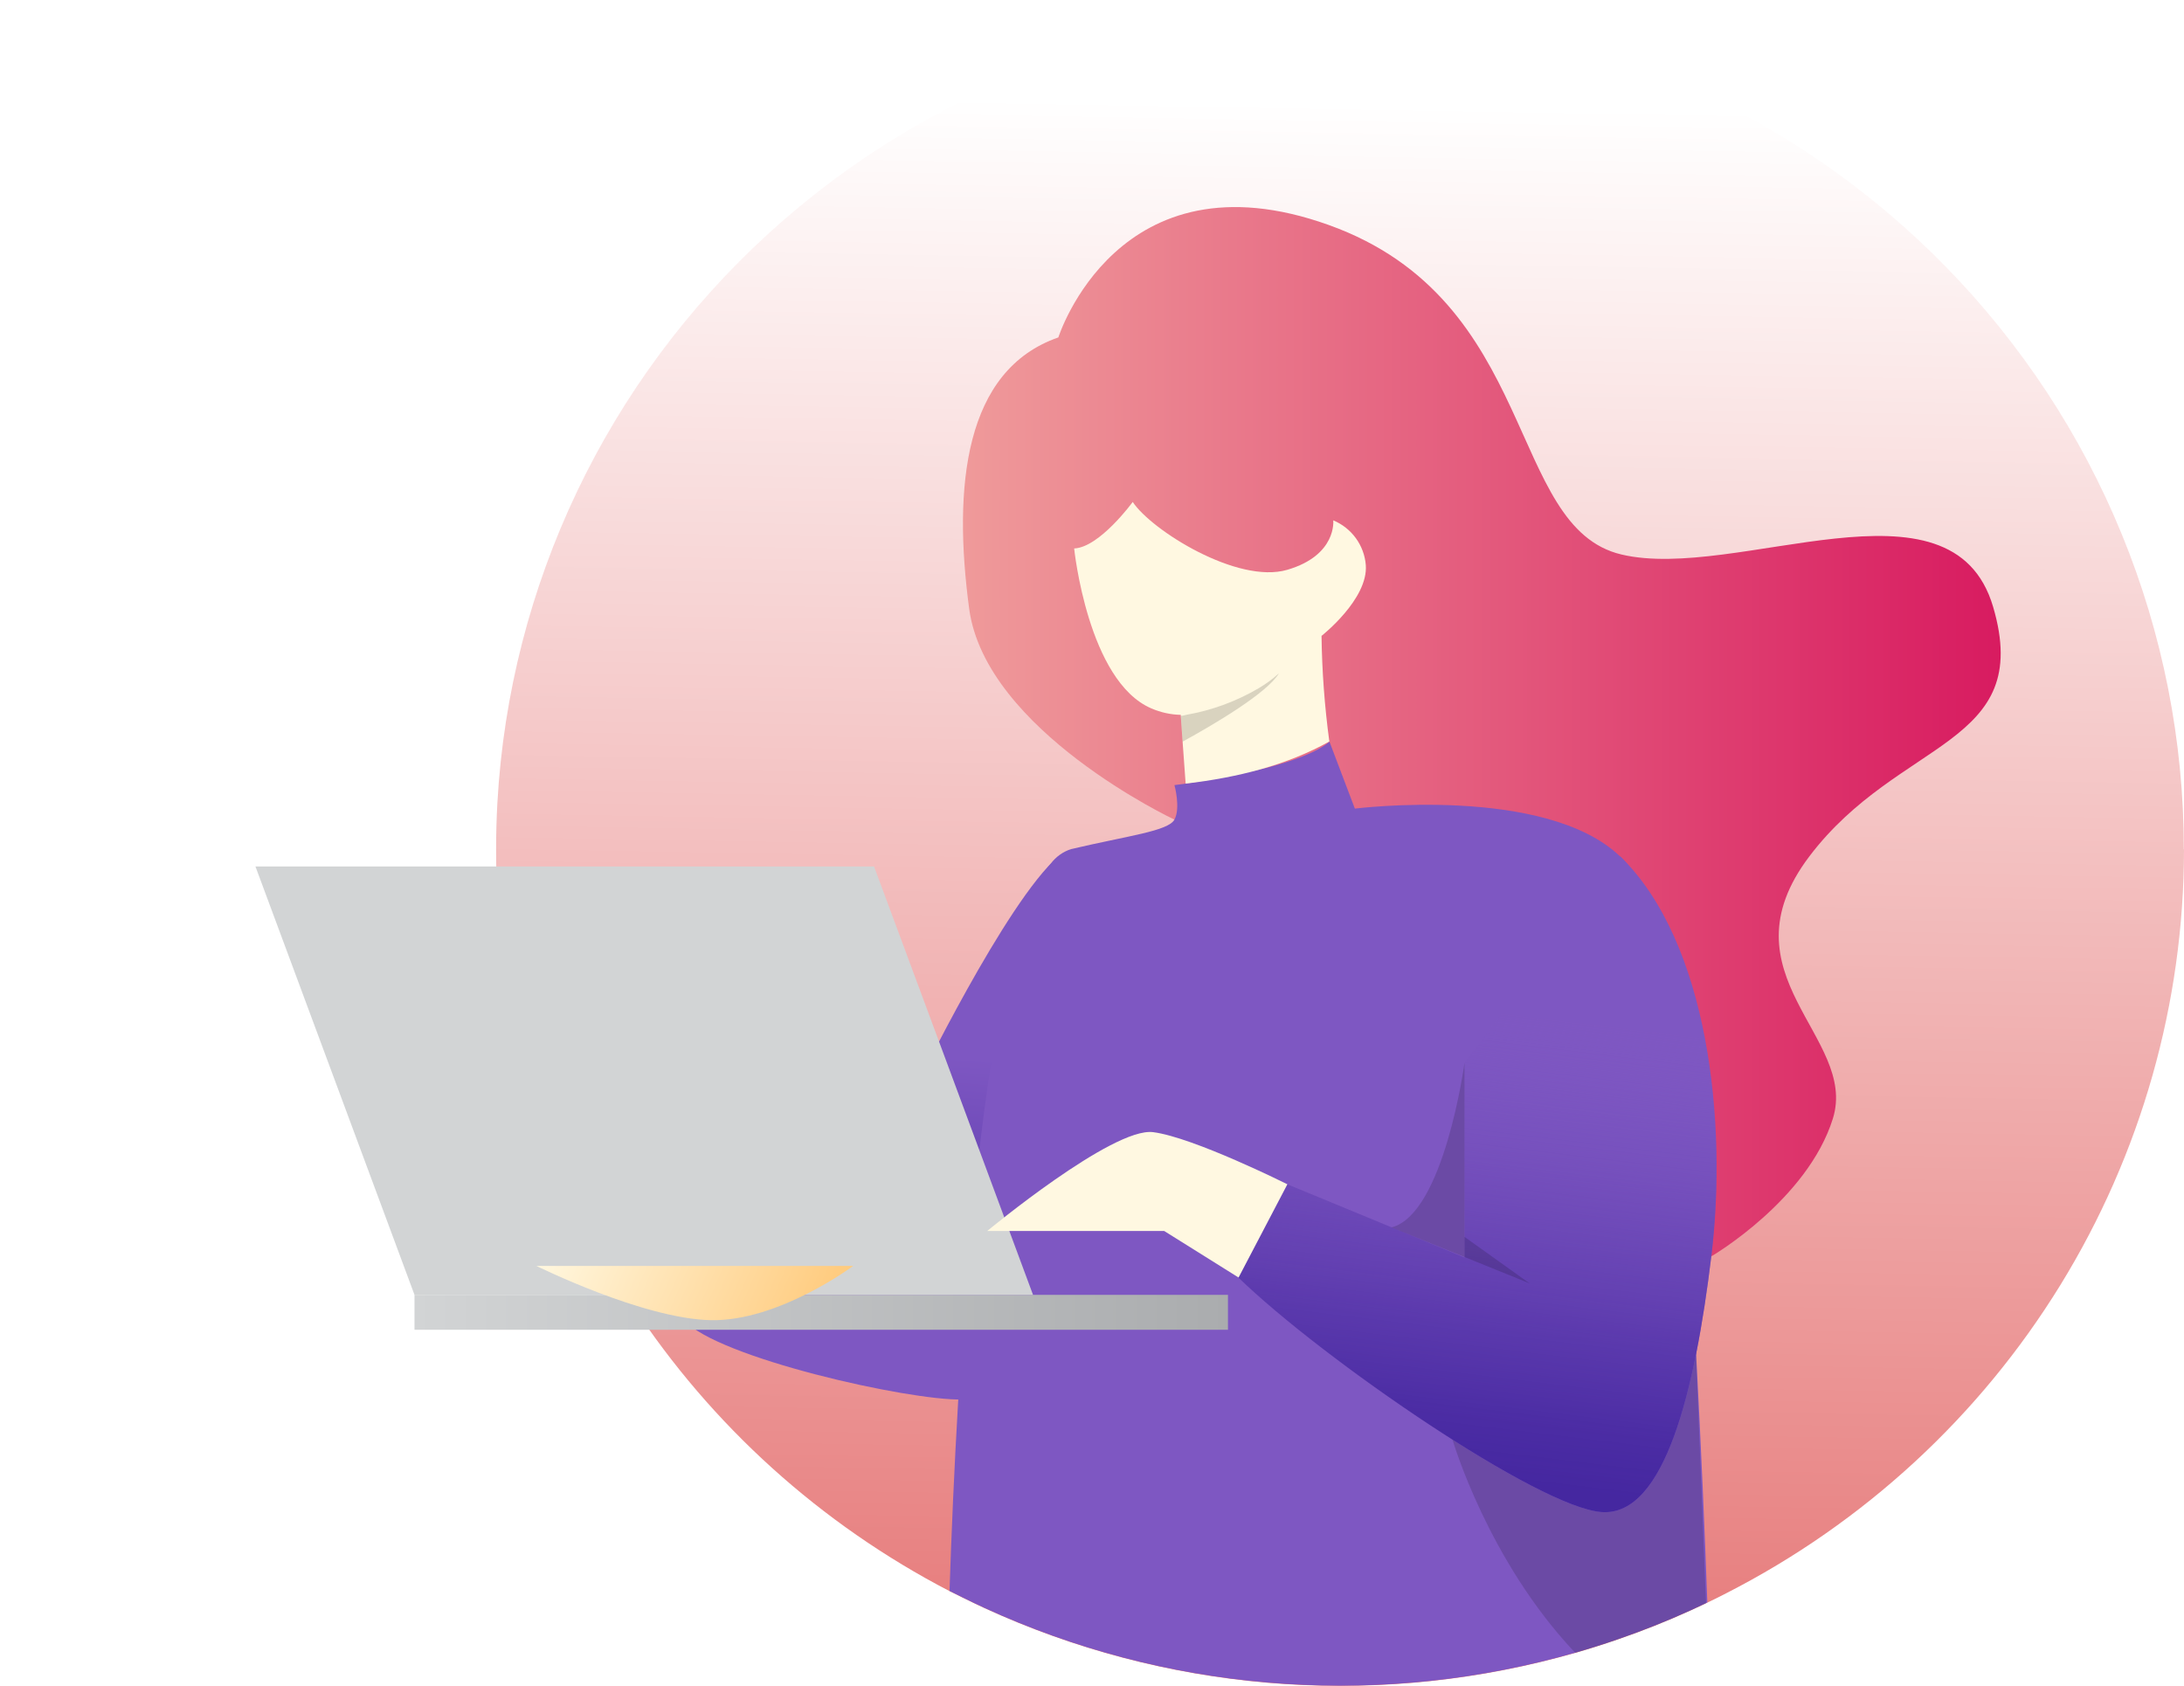 <svg width="171" height="132" viewBox="0 0 171 132" fill="none" xmlns="http://www.w3.org/2000/svg">
<path d="M171 66.5C170.993 78.538 167.645 90.341 161.32 100.617C154.996 110.892 145.941 119.244 135.147 124.756C134.661 125.009 134.172 125.251 133.679 125.484L133.577 125.534L133.226 125.701C132.935 125.842 132.65 125.974 132.354 126.105C130.51 126.944 128.617 127.696 126.678 128.363C125.577 128.744 124.464 129.096 123.34 129.419L121.995 129.788C107.027 133.739 91.135 132.369 77.081 125.913C76.505 125.645 75.929 125.373 75.364 125.09L74.345 124.584C64.257 119.344 55.701 111.618 49.498 102.15C48.846 101.163 48.224 100.153 47.633 99.119C47.106 98.22 46.597 97.309 46.104 96.386C41.317 87.14 38.827 76.894 38.843 66.5C38.843 65.275 38.877 64.055 38.945 62.843C39.9 45.811 47.52 29.82 60.185 18.272C72.849 6.723 89.559 0.529 106.759 1.005C123.96 1.482 140.294 8.592 152.288 20.823C164.283 33.054 170.99 49.442 170.985 66.5H171Z" fill="url(#paint0_linear)"/>
<path d="M91.945 64.171C91.945 64.171 77.168 57.225 75.884 47.667C74.6 38.109 75.502 28.976 82.865 26.42C82.865 26.42 87.522 11.699 104.032 17.615C120.543 23.53 117.939 41.292 126.963 43.419C135.988 45.545 152.839 36.589 156.055 47.516C159.27 58.442 148.696 57.776 141.669 67.05C134.642 76.325 145.496 81.195 143.509 87.58C141.522 93.966 134.016 98.356 134.016 98.356L91.945 64.171Z" fill="url(#paint1_linear)"/>
<path d="M71.71 85.136L75.883 96.386H76.337L82.865 67.051C78.742 70.632 71.71 85.136 71.71 85.136Z" fill="url(#paint2_linear)"/>
<path d="M64.383 100.654L61.738 101.973C58.456 103.922 53.554 103.367 53.554 103.367C56.204 106.322 71.124 109.666 75.318 109.58L76.093 99.113H66.798L64.383 100.654Z" fill="url(#paint3_linear)"/>
<path d="M133.679 125.469L133.577 125.519L133.226 125.686C132.935 125.827 132.65 125.959 132.354 126.09C130.51 126.929 128.617 127.681 126.678 128.348C125.577 128.729 124.464 129.081 123.34 129.404L121.995 129.773C107.027 133.724 91.135 132.353 77.081 125.898C76.505 125.63 75.93 125.357 75.364 125.075L74.345 124.569C74.487 120.235 74.707 115.047 75.028 109.576C75.231 106.156 75.481 102.625 75.777 99.119C75.853 98.205 75.935 97.295 76.016 96.386C77.219 83.464 79.145 71.481 82.233 67.672L82.279 67.622C82.671 67.087 83.224 66.689 83.858 66.485C88.317 65.434 91.461 65.081 91.956 64.172C92.45 63.262 91.956 61.474 91.956 61.474L92.842 61.353C94.131 61.161 96.633 60.757 99.003 60.151C99.018 60.155 99.034 60.155 99.049 60.151C101.143 59.61 103.125 58.913 104.093 58.074L106.081 63.313C106.081 63.313 121.026 61.439 126.861 67.071C126.897 67.097 126.929 67.128 126.958 67.162C127.019 67.217 127.077 67.276 127.131 67.339C127.478 67.703 127.787 68.101 128.053 68.526C129.954 71.557 131.299 83.722 132.232 96.916C132.446 99.948 132.64 103.08 132.808 106.146C133.195 113.228 133.485 120.089 133.679 125.469Z" fill="url(#paint4_linear)"/>
<path opacity="0.15" d="M133.577 125.534L133.225 125.701C132.935 125.842 132.65 125.973 132.354 126.105C130.509 126.943 128.617 127.696 126.677 128.363C125.577 128.743 124.464 129.095 123.34 129.419C116.455 122.149 113.724 112.713 113.724 112.713L132.797 106.146L133.577 125.534Z" fill="black"/>
<path d="M126.856 67.051C133.761 73.769 135.264 87.874 133.99 98.371C132.716 108.869 130.352 118.699 125.439 118.396C120.527 118.093 103.528 106.403 96.96 100.028L100.797 92.728L114.677 98.462V83.181L126.856 67.051Z" fill="url(#paint5_linear)"/>
<path d="M126.856 67.051C133.761 73.769 135.264 87.874 133.99 98.371C132.716 108.869 130.352 118.699 125.439 118.396C120.527 118.093 103.528 106.403 96.96 100.028L100.797 92.728L114.677 98.462V83.181L126.856 67.051Z" fill="url(#paint6_linear)"/>
<g filter="url(#filter0_d)">
<path d="M91.145 96.386H27.454V99.119H91.145V96.386Z" fill="url(#paint7_linear)"/>
<path d="M63.435 62.843H15L27.454 96.386H75.883L63.435 62.843Z" fill="url(#paint8_linear)"/>
</g>
<path d="M41.997 99.119C41.997 99.119 50.354 103.267 55.664 103.368C60.974 103.469 66.803 99.119 66.803 99.119H41.997Z" fill="url(#paint9_linear)"/>
<path d="M100.796 92.728C100.796 92.728 93.448 89.05 90.284 88.646C87.119 88.242 77.295 96.386 77.295 96.386H91.155L96.975 100.028L100.796 92.728Z" fill="url(#paint10_linear)"/>
<path d="M103.472 49.789C103.508 52.555 103.712 55.317 104.083 58.059C100.797 59.892 96.949 60.877 92.832 61.357L92.593 58.059L92.45 56.038V55.972C91.656 55.955 90.874 55.783 90.147 55.467C85.173 53.34 84.103 42.944 84.103 42.944C86.095 42.863 88.689 39.302 88.689 39.302C90.141 41.504 96.878 45.758 100.786 44.616C104.695 43.474 104.389 40.742 104.389 40.742C105.096 41.037 105.707 41.519 106.157 42.136C106.606 42.752 106.876 43.479 106.937 44.237C107.146 46.904 103.472 49.789 103.472 49.789Z" fill="url(#paint11_linear)"/>
<path opacity="0.15" d="M100.134 52.724C99.212 54.269 95.038 56.73 92.597 58.068L92.455 56.048C92.608 56.048 92.755 55.997 92.898 55.967C94.891 55.617 96.803 54.914 98.544 53.891C98.565 53.883 98.584 53.87 98.6 53.855C99.123 53.549 99.613 53.19 100.062 52.784L100.134 52.724Z" fill="black"/>
<path opacity="0.15" d="M108.95 96.103L119.763 100.488L114.667 96.846V83.206C114.667 83.206 113.072 95.057 108.95 96.103Z" fill="black"/>
<defs>
<filter id="filter0_d" x="0" y="47.843" width="116.145" height="76.276" filterUnits="userSpaceOnUse" color-interpolation-filters="sRGB">
<feFlood flood-opacity="0" result="BackgroundImageFix"/>
<feColorMatrix in="SourceAlpha" type="matrix" values="0 0 0 0 0 0 0 0 0 0 0 0 0 0 0 0 0 0 127 0"/>
<feOffset dx="5" dy="5"/>
<feGaussianBlur stdDeviation="10"/>
<feColorMatrix type="matrix" values="0 0 0 0 0 0 0 0 0 0 0 0 0 0 0 0 0 0 0.2 0"/>
<feBlend mode="normal" in2="BackgroundImageFix" result="effect1_dropShadow"/>
<feBlend mode="normal" in="SourceGraphic" in2="effect1_dropShadow" result="shape"/>
</filter>
<linearGradient id="paint0_linear" x1="105.193" y1="8.094" x2="102.971" y2="137.225" gradientUnits="userSpaceOnUse">
<stop stop-color="white"/>
<stop offset="1" stop-color="#E57373"/>
</linearGradient>
<linearGradient id="paint1_linear" x1="75.4" y1="57.28" x2="156.656" y2="57.28" gradientUnits="userSpaceOnUse">
<stop stop-color="#EF9A9A"/>
<stop offset="1" stop-color="#D81B60"/>
</linearGradient>
<linearGradient id="paint2_linear" x1="76.683" y1="82.883" x2="74.274" y2="110.514" gradientUnits="userSpaceOnUse">
<stop stop-color="#7E57C2"/>
<stop offset="1" stop-color="#4527A0"/>
</linearGradient>
<linearGradient id="paint3_linear" x1="6813.02" y1="2527.43" x2="6789.49" y2="3103.43" gradientUnits="userSpaceOnUse">
<stop stop-color="#7E57C2"/>
<stop offset="1" stop-color="#4527A0"/>
</linearGradient>
<linearGradient id="paint4_linear" x1="20341.2" y1="14858" x2="24468.7" y2="22492.9" gradientUnits="userSpaceOnUse">
<stop stop-color="#7E57C2"/>
<stop offset="1" stop-color="#4527A0"/>
</linearGradient>
<linearGradient id="paint5_linear" x1="13960.4" y1="9770.53" x2="17624.5" y2="15926.1" gradientUnits="userSpaceOnUse">
<stop stop-color="#7E57C2"/>
<stop offset="1" stop-color="#4527A0"/>
</linearGradient>
<linearGradient id="paint6_linear" x1="118.759" y1="72.749" x2="113.038" y2="119.812" gradientUnits="userSpaceOnUse">
<stop offset="0.14" stop-color="#7E57C2" stop-opacity="0"/>
<stop offset="0.26" stop-color="#724DBB" stop-opacity="0.21"/>
<stop offset="0.48" stop-color="#5F3DAF" stop-opacity="0.55"/>
<stop offset="0.66" stop-color="#5131A7" stop-opacity="0.79"/>
<stop offset="0.81" stop-color="#482AA2" stop-opacity="0.94"/>
<stop offset="0.91" stop-color="#4527A0"/>
</linearGradient>
<linearGradient id="paint7_linear" x1="27.454" y1="97.75" x2="91.145" y2="97.75" gradientUnits="userSpaceOnUse">
<stop stop-color="#D2D4D5"/>
<stop offset="1" stop-color="#AAACAE"/>
</linearGradient>
<linearGradient id="paint8_linear" x1="537.989" y1="4198.71" x2="4142.02" y2="8332.05" gradientUnits="userSpaceOnUse">
<stop stop-color="#D2D4D5"/>
<stop offset="1" stop-color="#AAACAE"/>
</linearGradient>
<linearGradient id="paint9_linear" x1="43.577" y1="94.558" x2="63.884" y2="103.339" gradientUnits="userSpaceOnUse">
<stop stop-color="#FFF8E1"/>
<stop offset="1" stop-color="#FFCC80"/>
</linearGradient>
<linearGradient id="paint10_linear" x1="7875.06" y1="2941.73" x2="8393.29" y2="3509.97" gradientUnits="userSpaceOnUse">
<stop stop-color="#FFF8E1"/>
<stop offset="1" stop-color="#FFCC80"/>
</linearGradient>
<linearGradient id="paint11_linear" x1="8044.47" y1="3227.22" x2="8499.41" y2="4088.69" gradientUnits="userSpaceOnUse">
<stop stop-color="#FFF8E1"/>
<stop offset="1" stop-color="#FFCC80"/>
</linearGradient>
</defs>
</svg>
